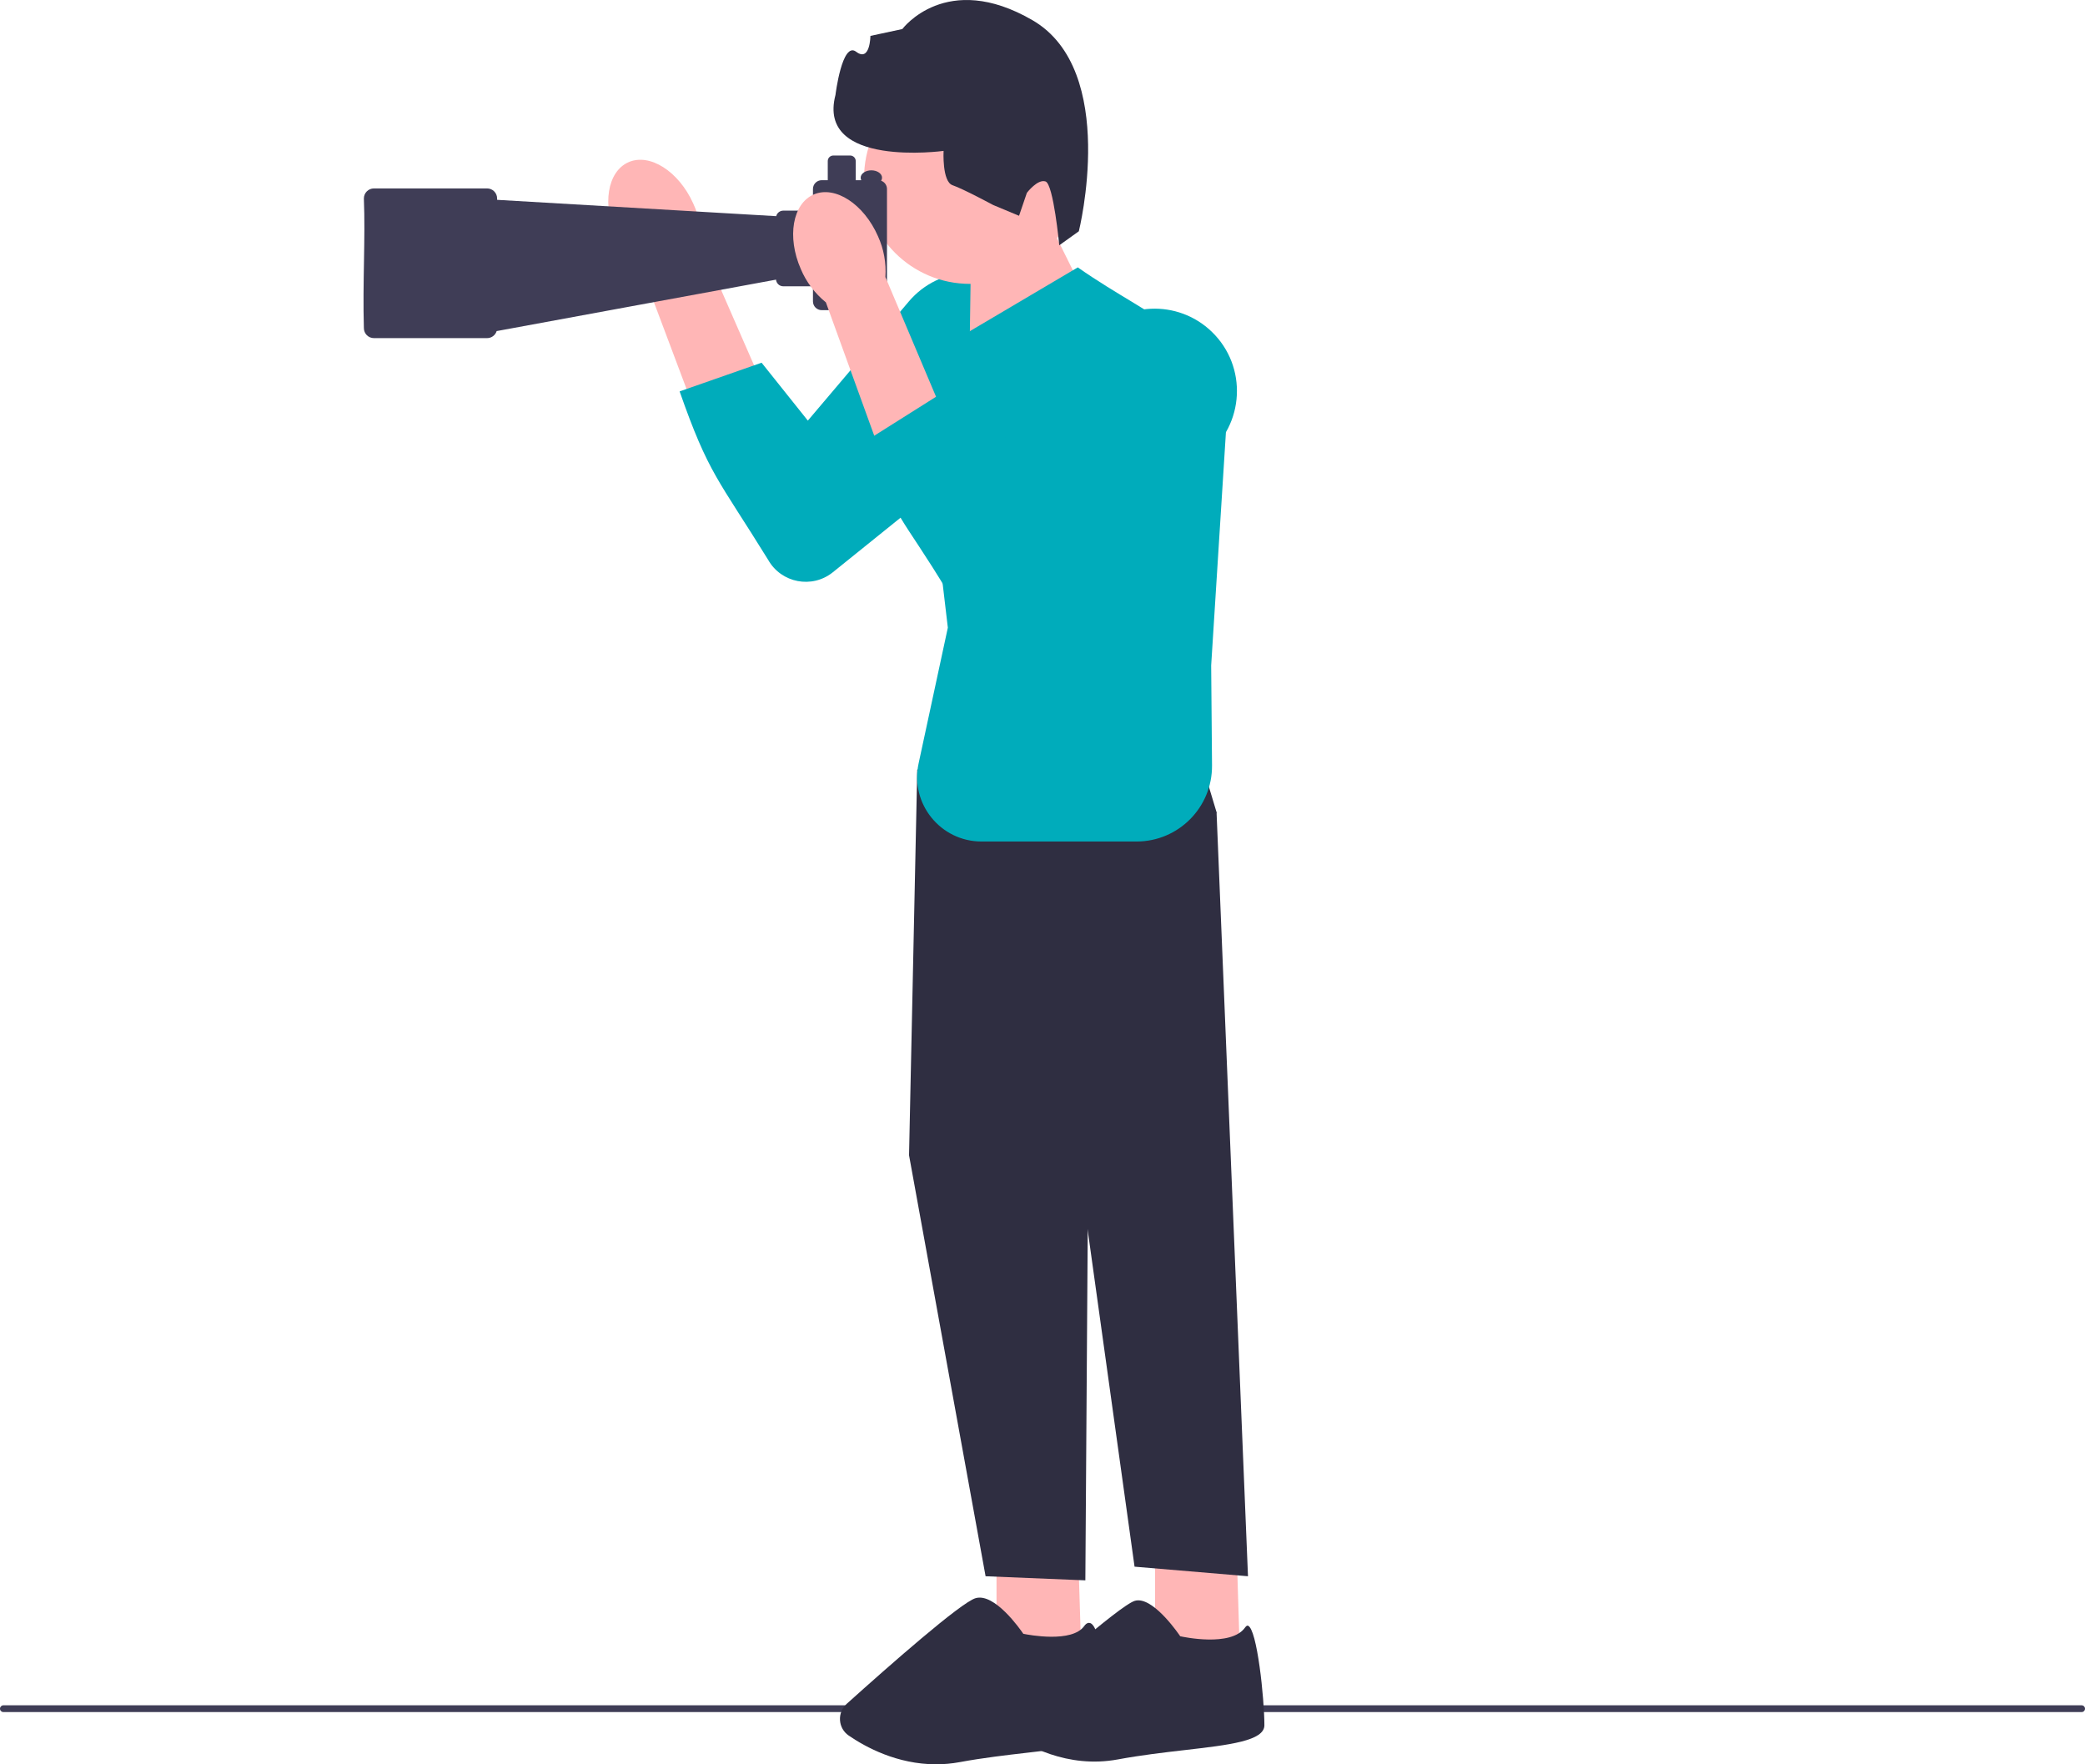 <svg xmlns="http://www.w3.org/2000/svg" width="731.67" height="619.096" viewBox="0 0 731.67 619.096" xmlns:xlink="http://www.w3.org/1999/xlink"><path d="m0,599.583c0,.66.53,1.19,1.19,1.19h729.29c.66,0,1.19-.53,1.19-1.19,0-.66-.53-1.19-1.19-1.19H1.19c-.66,0-1.19.53-1.19,1.19Z" fill="#3f3d56"/><g><polygon points="405.333 539.68 405.333 579.008 435.069 579.967 433.83 539.68 405.333 539.68" fill="#ffb6b6"/><path d="m399.448,561.563c-.402,0-.795.052-1.177.16-5.367,1.533-36.431,29.268-45.824,37.731-1.161,1.045-1.777,2.539-1.692,4.096.084,1.551.856,2.961,2.116,3.868,7.124,5.131,21.717,13.246,39.425,9.967,8.145-1.509,16.365-2.458,23.617-3.295,15.526-1.793,27.789-3.208,27.789-8.704,0-9.325-2.565-33.903-5.783-34.935-.292-.089-.63.137-1.02.682-4.924,6.893-21.839,3.225-22.557,3.067l-.188-.042-.107-.16c-.088-.132-8.37-12.435-14.598-12.435v0Z" fill="#2f2e41"/><polygon points="349.698 539.68 349.698 579.008 379.434 579.967 378.195 539.68 349.698 539.68" fill="#ffb6b6"/><polygon points="337.707 258.147 321.88 270.137 319.002 405.388 345.861 553.109 380.873 554.548 381.832 413.542 426.915 285.005 417.803 254.79 337.707 258.147" fill="#2f2e41"/><polygon points="411.568 281.168 426.915 285.005 437.946 553.109 398.139 549.751 371.76 360.304 411.568 281.168" fill="#2f2e41"/><path d="m328.467,619.096c-13.646,0-24.733-6.032-30.654-10.098-1.789-1.229-2.896-3.179-3.038-5.352-.143-2.192.711-4.29,2.344-5.759,14.697-13.221,40.12-35.62,45.252-37.086,6.652-1.906,15.579,10.815,16.727,12.502,1.858.38,17.086,3.29,21.383-2.728.82-1.147,1.589-1.198,2.094-1.037,4.592,1.472,6.45,31.032,6.45,35.848,0,6.351-12.012,7.737-28.637,9.657-7.237.836-15.44,1.783-23.553,3.284-2.876.533-5.672.768-8.368.768h0Z" fill="#2f2e41"/><g><g><path id="uuid-ccf122c9-a175-4d3c-8272-91e9ca4b7106-52" d="m216.291,83.161c-5.081-11.225-3.169-22.977,4.27-26.248s17.586,3.177,22.668,14.406c2.094,4.458,3.045,9.357,2.775,14.288l20.904,47.836-23.576,9.464-18.105-48.162c-3.905-3.096-6.969-7.068-8.935-11.584h0Z" fill="#ffb6b6"/><path d="m360.758,103.472l0.0 0c12.744,12.017,11.946,32.521-1.694,43.511l-66.796,53.819c-7.29,5.874-18.109,3.798-22.708-4.356-17.554-28.419-20.863-29.977-31.065-59.103l28.771-10.064,16.222,20.313,35.418-41.782c10.704-12.627,29.809-13.695,41.853-2.338,0,0,0,0,0,0Z" fill="#00acbb"/></g><polygon points="370.595 82.965 381.521 104.976 340.227 124.919 340.733 89.633 370.595 82.965" fill="#ffb6b6"/><circle cx="340.375" cy="62.459" r="37.157" fill="#ffb6b6"/><path d="m340.123,116.338l38.099-22.513h0l0.0 0c27.943,19.597,51.213,24.181,51.953,58.303l-5.15,81.394.302,35.054c.127,14.716-11.767,26.713-26.484,26.713h-54.404c-14.397,0-25.124-13.283-22.092-27.357l10.271-47.686-10.968-92.939,18.472-10.968 0-0v0Z" fill="#00acbb"/><path d="m127.692,69.642c0-1.947,1.578-3.525,3.525-3.525h39.708c1.947,0,3.525,1.578,3.525,3.525v.481l97.933,5.729c.284-1.114,1.285-1.941,2.487-1.941h10.414v-7.607c0-1.697,1.376-3.073,3.073-3.073h2.123v-6.716c0-1.073.87-1.943,1.943-1.943h5.927c1.073,0,1.943.87,1.943,1.943v6.716h1.95c-.139-.271-.218-.562-.218-.866,0-1.435,1.68-2.598,3.752-2.598s3.752,1.163,3.752,2.598c0,.375-.117.73-.323,1.052,1.194.421,2.055,1.548,2.055,2.887v39.458c0,1.697-1.376,3.073-3.073,3.073h-19.831c-1.697,0-3.073-1.376-3.073-3.073v-5.298h-10.414c-1.34,0-2.429-1.028-2.551-2.336l-98.031,18.051c-.449,1.431-1.785,2.469-3.364,2.469h-39.708c-1.947,0-3.525-1.578-3.525-3.525-.47-16.098.572-31.392,0-45.481l-0-0s0,0,0,0Z" fill="#3f3d56"/><g><path id="uuid-e8e7276d-979a-415d-922d-fe8924c5b510-53" d="m281.027,94.42c-4.949-11.284-2.9-23.012,4.577-26.196,7.477-3.184,17.548,3.382,22.497,14.671,2.042,4.482,2.936,9.392,2.607,14.32l20.342,48.077-23.686,9.187-17.539-48.371c-3.868-3.142-6.885-7.15-8.799-11.688,0,0,0-0,0-0Z" fill="#ffb6b6"/><path d="m425.246,116.421l0.0 0c12.603,12.166,11.564,32.658-2.203,43.488l-67.422,53.033c-7.358,5.788-18.152,3.586-22.656-4.622-17.22-28.622-18.615-24.731-28.475-53.974l26.554-16.741,16.42,22.027,35.904-41.364c10.851-12.501,29.968-13.345,41.878-1.848h0Z" fill="#00acbb"/></g><path d="m378.585,81.154l-6.87,4.922s-2.022-21.45-4.811-22.402-6.552,3.992-6.552,3.992l-2.748,8.053-9.087-3.788s-10.522-5.667-14.241-6.936-3.155-12.046-3.155-12.046c0,0-44.645,6.112-37.937-19.625,0,0,2.31-18.934,7.254-15.171s5.01-5.556,5.01-5.556l11.201-2.405s15.37-20.705,45.69-3.091c30.32,17.614,16.248,74.054,16.248,74.054,0,0,0.0 0.0 0.0 0Z" fill="#2f2e41"/></g></g></svg>